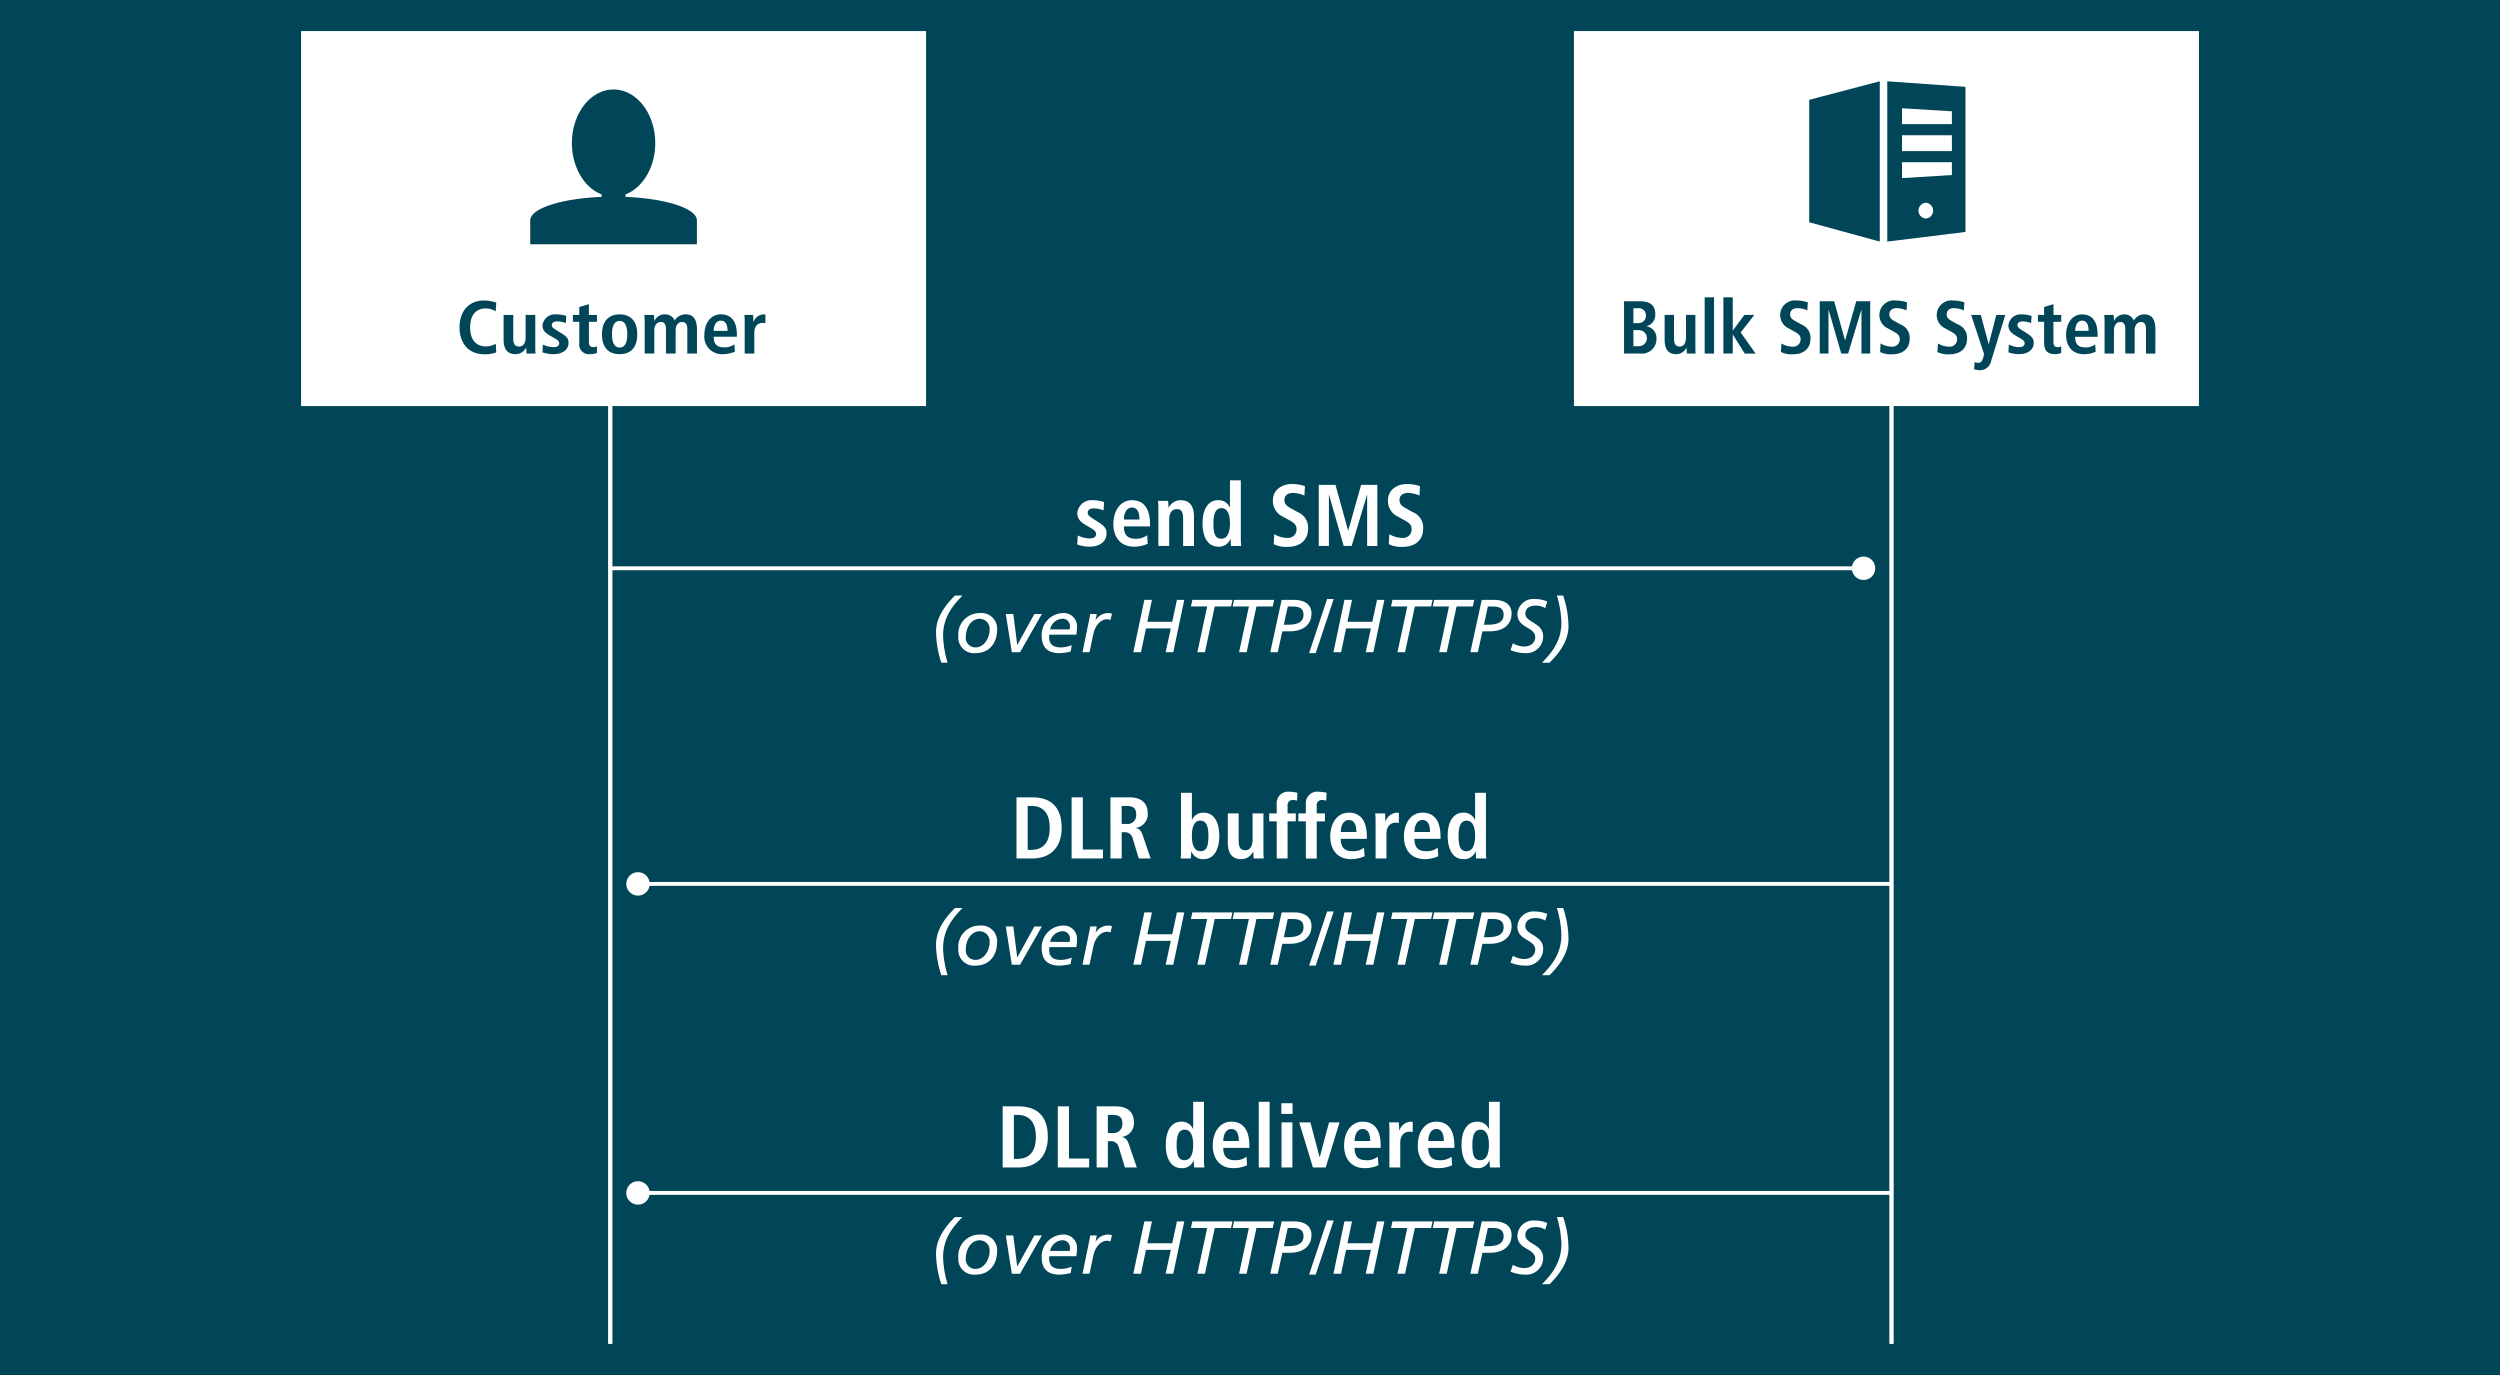 <svg xmlns="http://www.w3.org/2000/svg" id="b30d3dc2-6822-4e23-8895-dafe46a7798a" width="400" height="220" data-name="Layer 1" viewBox="0 0 400 220"><title>buffered-message-data-flow-diagram</title><rect width="400" height="220" style="fill:#004658"/><g style="isolation:isolate"><path d="M172.445,85.675a4.624,4.624,0,0,0,1.807.476c.63,0,1.121-.153,1.121-.714,0-.28-.14-.546-.771-.91l-.714-.421c-.728-.434-1.527-.9-1.527-2.031a2.3,2.3,0,0,1,2.493-2.045,5.789,5.789,0,0,1,1.808.294l-.1,1.344a3.975,3.975,0,0,0-1.526-.321c-.7,0-1,.266-1,.7,0,.392.308.6.812.924l.855.547c.9.574,1.345.981,1.345,1.82,0,1.331-1.121,2.13-2.69,2.13a5.847,5.847,0,0,1-2-.35Z" style="fill:#fff"/><path d="M183.634,87.005a5.355,5.355,0,0,1-2.157.463c-2.326,0-3.334-1.667-3.334-3.614,0-2.157,1.135-3.824,2.97-3.824,1.554,0,2.885.911,2.885,3.852v.336h-4.174c0,1.233.49,1.975,1.835,1.975a2.864,2.864,0,0,0,1.891-.56Zm-1.317-3.88c0-1.274-.42-1.918-1.2-1.918-.911,0-1.289.966-1.289,1.918Z" style="fill:#fff"/><path d="M185.339,81.333a9.837,9.837,0,0,0-.056-1.191h1.625c.014.364.056.742.056,1.107h.028a2.1,2.1,0,0,1,1.919-1.219c1.639,0,2.129,1.219,2.129,2.676v4.65H189.3V83.028c0-1.107-.28-1.569-.994-1.569-.911,0-1.233.77-1.233,1.695v4.2h-1.737Z" style="fill:#fff"/><path d="M198.53,76.85v9.274a9.3,9.3,0,0,0,.056,1.232h-1.625a9.956,9.956,0,0,1-.055-1.121h-.042a1.944,1.944,0,0,1-1.92,1.233c-1.793,0-2.535-1.709-2.535-3.712,0-2.353.939-3.726,2.493-3.726a1.943,1.943,0,0,1,1.864,1.148h.027V76.85Zm-3.109,9.343c1.022,0,1.372-1.107,1.372-2.465,0-1.4-.392-2.423-1.344-2.423-.967,0-1.3.939-1.3,2.381C194.146,85.353,194.412,86.193,195.421,86.193Z" style="fill:#fff"/><path d="M203.889,85.465a4,4,0,0,0,2.073.6,1.354,1.354,0,0,0,1.485-1.414c0-.7-.407-1.009-1.275-1.486l-.91-.5a2.747,2.747,0,0,1-1.6-2.564c0-1.751,1.443-2.661,3.081-2.661a6.378,6.378,0,0,1,2.045.35l-.084,1.5a4.657,4.657,0,0,0-1.835-.42c-.9,0-1.358.475-1.358,1.148,0,.729.49,1.009,1.036,1.317l1.051.588a2.659,2.659,0,0,1,1.695,2.633c0,1.989-1.415,2.942-3.278,2.942a4.475,4.475,0,0,1-2.227-.434Z" style="fill:#fff"/><path d="M218.747,79.2h-.028l-2.451,8.152h-1.275L212.654,79.2h-.028v8.152H211V77.579h2.675l2.018,7.3h.028l2.059-7.3h2.591v9.777h-1.625Z" style="fill:#fff"/><path d="M222.3,85.465a4,4,0,0,0,2.072.6,1.354,1.354,0,0,0,1.485-1.414c0-.7-.406-1.009-1.275-1.486l-.91-.5a2.748,2.748,0,0,1-1.6-2.564c0-1.751,1.442-2.661,3.081-2.661a6.384,6.384,0,0,1,2.045.35l-.084,1.5a4.657,4.657,0,0,0-1.835-.42c-.9,0-1.359.475-1.359,1.148,0,.729.49,1.009,1.036,1.317l1.051.588a2.658,2.658,0,0,1,1.7,2.633c0,1.989-1.415,2.942-3.278,2.942a4.47,4.47,0,0,1-2.226-.434Z" style="fill:#fff"/></g><g style="isolation:isolate"><path d="M154,95.288c-1.859,1.883-3.106,3.73-3.106,6.464a16.8,16.8,0,0,0,.719,4.282h-.995a15.7,15.7,0,0,1-.852-4.929c0-2.291,1.463-4.282,3.035-5.817Z" style="fill:#fff"/><path d="M156.825,98.094a2.5,2.5,0,0,1,2.71,2.675c0,2.075-1.223,3.73-3.418,3.73a2.509,2.509,0,0,1-2.783-2.722A3.4,3.4,0,0,1,156.825,98.094Zm-.72,5.493c1.271,0,2.231-1.439,2.231-2.818a1.607,1.607,0,0,0-1.559-1.763c-1.5,0-2.243,1.583-2.243,2.855A1.529,1.529,0,0,0,156.1,103.587Z" style="fill:#fff"/><path d="M160.93,98.239h1.2l.624,4.94h.024l2.722-4.94h1.2l-3.49,6.116H161.89Z" style="fill:#fff"/><path d="M171.3,104.247a7.671,7.671,0,0,1-1.811.252c-1.488,0-2.819-.6-2.819-2.758a3.5,3.5,0,0,1,3.346-3.647,2.123,2.123,0,0,1,2.3,2.339,6.5,6.5,0,0,1-.108,1.115H167.9a2.078,2.078,0,0,0-.035.384c0,1.283.791,1.655,1.882,1.655a4.632,4.632,0,0,0,1.727-.372Zm-.144-3.538a3.459,3.459,0,0,0,.036-.467,1.17,1.17,0,0,0-1.3-1.236,2.106,2.106,0,0,0-1.871,1.7Z" style="fill:#fff"/><path d="M174.262,99.173c.048-.251.12-.575.168-.934h1.055l-.192.97h.024a2.354,2.354,0,0,1,2.087-1.115,1.513,1.513,0,0,1,.516.109l-.252.995a1.576,1.576,0,0,0-.48-.12c-1.391,0-2.074,1.511-2.231,2.266l-.635,3.011H173.2Z" style="fill:#fff"/><path d="M183.094,95.984h1.211l-.732,3.5h3.982l.755-3.5h1.176l-1.763,8.371H186.5l.828-3.813h-3.97l-.8,3.813H181.33Z" style="fill:#fff"/><path d="M196.962,97.039h-2.6l-1.572,7.316h-1.211l1.571-7.316h-2.6l.227-1.055h6.417Z" style="fill:#fff"/><path d="M203.634,97.039h-2.6l-1.572,7.316h-1.211l1.571-7.316h-2.6l.227-1.055h6.417Z" style="fill:#fff"/><path d="M205.065,95.984h2.087c1.247,0,2.687.516,2.687,2.183s-1.212,2.842-3.467,2.842h-1.2l-.731,3.346h-1.2Zm.348,3.97h.636c1.235,0,2.518-.252,2.518-1.608,0-1.163-.887-1.307-1.9-1.307h-.623Z" style="fill:#fff"/><path d="M212.337,95.839h1.055l-2.878,8.66h-1.056Z" style="fill:#fff"/><path d="M215.109,95.984h1.211l-.731,3.5h3.982l.755-3.5H221.5l-1.762,8.371h-1.224l.828-3.813h-3.97l-.8,3.813h-1.223Z" style="fill:#fff"/><path d="M228.979,97.039h-2.6l-1.571,7.316h-1.212l1.571-7.316h-2.6l.227-1.055h6.417Z" style="fill:#fff"/><path d="M235.651,97.039h-2.6l-1.571,7.316h-1.212l1.571-7.316h-2.6l.227-1.055h6.417Z" style="fill:#fff"/><path d="M237.081,95.984h2.087c1.247,0,2.687.516,2.687,2.183s-1.212,2.842-3.467,2.842h-1.2l-.732,3.346h-1.2Zm.348,3.97h.636c1.235,0,2.518-.252,2.518-1.608,0-1.163-.887-1.307-1.9-1.307h-.623Z" style="fill:#fff"/><path d="M247.231,97.3a2.859,2.859,0,0,0-1.523-.408c-.792,0-1.655.312-1.655,1.308,0,1.4,2.855,1.415,2.855,3.609a2.672,2.672,0,0,1-2.891,2.687,5.985,5.985,0,0,1-2.339-.48l.384-1.1a3.523,3.523,0,0,0,1.763.528c1.271,0,1.811-.792,1.811-1.487,0-1.7-2.854-1.4-2.854-3.731a2.556,2.556,0,0,1,2.77-2.387,5.231,5.231,0,0,1,2.015.4Z" style="fill:#fff"/><path d="M246.719,106.034c1.859-1.883,3.106-3.73,3.106-6.464a16.742,16.742,0,0,0-.72-4.282h1a15.735,15.735,0,0,1,.852,4.929c0,2.291-1.464,4.282-3.035,5.817Z" style="fill:#fff"/></g><g style="isolation:isolate"><path d="M162.639,127.576h2.549c3.054,0,4.679,1.653,4.679,4.888,0,3.292-1.962,4.889-4.679,4.889h-2.549Zm1.793,8.4h.6c2.017,0,2.927-1.372,2.927-3.516s-.91-3.515-2.927-3.515h-.6Z" style="fill:#fff"/><path d="M171.458,127.576h1.793v8.348h3.222v1.429h-5.015Z" style="fill:#fff"/><path d="M177.674,127.576h3.054c1.737,0,2.914.784,2.914,2.577a2.2,2.2,0,0,1-1.892,2.3v.042c.365.055.771.223,1.079,1.134l1.274,3.726h-1.9l-.967-3.18a1.27,1.27,0,0,0-1.359-1.022h-.406v4.2h-1.793Zm2.522,4.258a1.409,1.409,0,0,0,1.6-1.485c0-1.12-.588-1.4-1.6-1.4h-.729v2.885Z" style="fill:#fff"/><path d="M190.7,126.847v4.328h.028a1.941,1.941,0,0,1,1.863-1.148c1.555,0,2.493,1.373,2.493,3.726,0,2-.742,3.712-2.535,3.712a1.943,1.943,0,0,1-1.919-1.233h-.042a9.662,9.662,0,0,1-.056,1.121H188.9a9.3,9.3,0,0,0,.056-1.232v-9.274Zm1.373,9.343c1.009,0,1.275-.84,1.275-2.507,0-1.442-.336-2.381-1.3-2.381s-1.345,1.023-1.345,2.423C190.7,135.084,191.045,136.19,192.068,136.19Z" style="fill:#fff"/><path d="M202.149,136.163a9.83,9.83,0,0,0,.056,1.19H200.58c-.014-.364-.056-.742-.056-1.106l-.042-.015.014.015a2.1,2.1,0,0,1-1.919,1.218c-1.639,0-2.129-1.218-2.129-2.675v-4.651h1.737v4.328c0,1.107.308,1.57,1.037,1.57.924,0,1.19-.841,1.19-1.766v-4.132h1.737Z" style="fill:#fff"/><path d="M204.274,131.414h-1.2v-1.275h1.2v-1.471a1.827,1.827,0,0,1,2.074-1.989,6.109,6.109,0,0,1,1.246.168l-.07,1.261a2.6,2.6,0,0,0-.686-.112.807.807,0,0,0-.827.9v1.247h1.317v1.275h-1.317v5.939h-1.737Z" style="fill:#fff"/><path d="M208.936,131.414h-1.2v-1.275h1.2v-1.471a1.827,1.827,0,0,1,2.074-1.989,6.1,6.1,0,0,1,1.246.168l-.07,1.261A2.6,2.6,0,0,0,211.5,128a.807.807,0,0,0-.827.9v1.247h1.317v1.275h-1.317v5.939h-1.737Z" style="fill:#fff"/><path d="M218.333,137a5.355,5.355,0,0,1-2.157.463c-2.326,0-3.334-1.667-3.334-3.614,0-2.157,1.135-3.824,2.97-3.824,1.555,0,2.885.911,2.885,3.852v.336h-4.174c0,1.233.49,1.975,1.835,1.975a2.861,2.861,0,0,0,1.891-.56Zm-1.316-3.879c0-1.275-.421-1.919-1.2-1.919-.911,0-1.289.966-1.289,1.919Z" style="fill:#fff"/><path d="M220.094,131.33a9.837,9.837,0,0,0-.056-1.191h1.569c.014.435.056.883.056,1.317h.028a2.014,2.014,0,0,1,1.835-1.429,1.857,1.857,0,0,1,.294.042v1.625a1.8,1.8,0,0,0-.49-.07c-.714,0-1.5.434-1.5,1.779v3.95h-1.737Z" style="fill:#fff"/><path d="M230.121,137a5.365,5.365,0,0,1-2.158.463c-2.325,0-3.334-1.667-3.334-3.614,0-2.157,1.135-3.824,2.97-3.824,1.555,0,2.886.911,2.886,3.852v.336H226.31c0,1.233.49,1.975,1.835,1.975a2.867,2.867,0,0,0,1.892-.56Zm-1.317-3.879c0-1.275-.421-1.919-1.205-1.919-.91,0-1.289.966-1.289,1.919Z" style="fill:#fff"/><path d="M237.75,126.847v9.274a9.271,9.271,0,0,0,.057,1.232h-1.625a9.662,9.662,0,0,1-.056-1.121h-.042a1.942,1.942,0,0,1-1.92,1.233c-1.793,0-2.535-1.709-2.535-3.712,0-2.353.939-3.726,2.493-3.726a1.94,1.94,0,0,1,1.864,1.148h.028v-4.328Zm-3.109,9.343c1.022,0,1.373-1.106,1.373-2.465,0-1.4-.393-2.423-1.345-2.423s-1.3.939-1.3,2.381C233.367,135.35,233.632,136.19,234.641,136.19Z" style="fill:#fff"/></g><g style="isolation:isolate"><path d="M154,145.285c-1.859,1.883-3.106,3.73-3.106,6.465a16.8,16.8,0,0,0,.719,4.281h-.995a15.7,15.7,0,0,1-.852-4.929c0-2.291,1.463-4.282,3.035-5.817Z" style="fill:#fff"/><path d="M156.825,148.091a2.5,2.5,0,0,1,2.71,2.675c0,2.075-1.223,3.73-3.418,3.73a2.509,2.509,0,0,1-2.783-2.722A3.4,3.4,0,0,1,156.825,148.091Zm-.72,5.493c1.271,0,2.231-1.439,2.231-2.818A1.607,1.607,0,0,0,156.777,149c-1.5,0-2.243,1.583-2.243,2.855A1.529,1.529,0,0,0,156.1,153.584Z" style="fill:#fff"/><path d="M160.93,148.236h1.2l.624,4.94h.024l2.722-4.94h1.2l-3.49,6.116H161.89Z" style="fill:#fff"/><path d="M171.3,154.244a7.671,7.671,0,0,1-1.811.252c-1.488,0-2.819-.6-2.819-2.758a3.5,3.5,0,0,1,3.346-3.647,2.123,2.123,0,0,1,2.3,2.339,6.5,6.5,0,0,1-.108,1.115H167.9a2.078,2.078,0,0,0-.035.384c0,1.283.791,1.655,1.882,1.655a4.632,4.632,0,0,0,1.727-.372Zm-.144-3.538a3.459,3.459,0,0,0,.036-.467,1.17,1.17,0,0,0-1.3-1.236,2.106,2.106,0,0,0-1.871,1.7Z" style="fill:#fff"/><path d="M174.262,149.17c.048-.251.12-.575.168-.934h1.055l-.192.971h.024a2.353,2.353,0,0,1,2.087-1.116,1.513,1.513,0,0,1,.516.109l-.252,1a1.576,1.576,0,0,0-.48-.12c-1.391,0-2.074,1.511-2.231,2.266l-.635,3.011H173.2Z" style="fill:#fff"/><path d="M183.094,145.981h1.211l-.732,3.5h3.982l.755-3.5h1.176l-1.763,8.371H186.5l.828-3.813h-3.97l-.8,3.813H181.33Z" style="fill:#fff"/><path d="M196.962,147.036h-2.6l-1.572,7.316h-1.211l1.571-7.316h-2.6l.227-1.055h6.417Z" style="fill:#fff"/><path d="M203.634,147.036h-2.6l-1.572,7.316h-1.211l1.571-7.316h-2.6l.227-1.055h6.417Z" style="fill:#fff"/><path d="M205.065,145.981h2.087c1.247,0,2.687.516,2.687,2.183s-1.212,2.842-3.467,2.842h-1.2l-.731,3.346h-1.2Zm.348,3.97h.636c1.235,0,2.518-.252,2.518-1.608,0-1.163-.887-1.307-1.9-1.307h-.623Z" style="fill:#fff"/><path d="M212.337,145.836h1.055l-2.878,8.66h-1.056Z" style="fill:#fff"/><path d="M215.109,145.981h1.211l-.731,3.5h3.982l.755-3.5H221.5l-1.762,8.371h-1.224l.828-3.813h-3.97l-.8,3.813h-1.223Z" style="fill:#fff"/><path d="M228.978,147.036h-2.6l-1.571,7.316h-1.211l1.571-7.316h-2.6l.227-1.055h6.416Z" style="fill:#fff"/><path d="M235.65,147.036h-2.6l-1.571,7.316h-1.211l1.571-7.316h-2.6l.227-1.055h6.416Z" style="fill:#fff"/><path d="M237.08,145.981h2.087c1.247,0,2.687.516,2.687,2.183s-1.211,2.842-3.466,2.842h-1.2l-.732,3.346h-1.2Zm.348,3.97h.636c1.235,0,2.518-.252,2.518-1.608,0-1.163-.886-1.307-1.894-1.307h-.624Z" style="fill:#fff"/><path d="M247.231,147.3a2.863,2.863,0,0,0-1.524-.408c-.792,0-1.655.312-1.655,1.308,0,1.4,2.855,1.415,2.855,3.609a2.671,2.671,0,0,1-2.891,2.687,5.98,5.98,0,0,1-2.338-.48l.384-1.1a3.517,3.517,0,0,0,1.763.528c1.271,0,1.81-.792,1.81-1.487,0-1.7-2.854-1.4-2.854-3.731a2.556,2.556,0,0,1,2.77-2.387,5.232,5.232,0,0,1,2.016.4Z" style="fill:#fff"/><path d="M246.718,156.031c1.86-1.883,3.107-3.73,3.107-6.464a16.742,16.742,0,0,0-.72-4.282h1a15.706,15.706,0,0,1,.852,4.929c0,2.291-1.463,4.282-3.035,5.817Z" style="fill:#fff"/></g><line x1="302.511" x2="101.985" y1="141.424" y2="141.424" style="fill:none;stroke:#fff;stroke-miterlimit:10;stroke-width:.622px"/><path d="M102.078,139.554a1.87,1.87,0,1,0,1.871,1.87A1.87,1.87,0,0,0,102.078,139.554Z" style="fill:#fff"/><g style="isolation:isolate"><path d="M160.427,177.017h2.549c3.054,0,4.679,1.653,4.679,4.889,0,3.292-1.962,4.888-4.679,4.888h-2.549Zm1.793,8.4h.6c2.017,0,2.927-1.372,2.927-3.515s-.91-3.516-2.927-3.516h-.6Z" style="fill:#fff"/><path d="M169.246,177.017h1.793v8.349h3.222v1.428h-5.015Z" style="fill:#fff"/><path d="M175.462,177.017h3.054c1.737,0,2.914.784,2.914,2.577a2.2,2.2,0,0,1-1.892,2.3v.042c.365.056.771.224,1.079,1.135l1.275,3.725h-1.905l-.967-3.179a1.27,1.27,0,0,0-1.358-1.023h-.407v4.2h-1.793Zm2.522,4.259a1.409,1.409,0,0,0,1.6-1.485c0-1.121-.588-1.4-1.6-1.4h-.729v2.886Z" style="fill:#fff"/><path d="M192.643,176.289v9.273a9.251,9.251,0,0,0,.057,1.232h-1.625a9.648,9.648,0,0,1-.056-1.121h-.042a1.942,1.942,0,0,1-1.919,1.234c-1.793,0-2.536-1.709-2.536-3.712,0-2.354.939-3.727,2.494-3.727a1.941,1.941,0,0,1,1.863,1.149h.028v-4.328Zm-3.109,9.342c1.023,0,1.373-1.106,1.373-2.464,0-1.4-.392-2.423-1.345-2.423s-1.3.938-1.3,2.381C188.259,184.792,188.525,185.631,189.534,185.631Z" style="fill:#fff"/><path d="M199.531,186.444a5.378,5.378,0,0,1-2.158.463c-2.325,0-3.333-1.667-3.333-3.615,0-2.157,1.135-3.824,2.97-3.824,1.554,0,2.885.911,2.885,3.853v.336h-4.174c0,1.232.49,1.974,1.835,1.974a2.87,2.87,0,0,0,1.891-.559Zm-1.317-3.88c0-1.274-.42-1.919-1.2-1.919-.911,0-1.289.967-1.289,1.919Z" style="fill:#fff"/><path d="M201.4,176.289h1.737v10.505H201.4Z" style="fill:#fff"/><path d="M205.016,176.513h1.793v1.709h-1.793Zm.028,3.068h1.737v7.213h-1.737Z" style="fill:#fff"/><path d="M207.872,179.581h1.793l1.471,5.56h.027l1.485-5.56h1.681l-2.213,7.213h-2.045Z" style="fill:#fff"/><path d="M220.545,186.444a5.372,5.372,0,0,1-2.157.463c-2.326,0-3.334-1.667-3.334-3.615,0-2.157,1.135-3.824,2.97-3.824,1.555,0,2.885.911,2.885,3.853v.336h-4.174c0,1.232.49,1.974,1.835,1.974a2.868,2.868,0,0,0,1.891-.559Zm-1.317-3.88c0-1.274-.42-1.919-1.2-1.919-.911,0-1.289.967-1.289,1.919Z" style="fill:#fff"/><path d="M222.306,180.771a9.83,9.83,0,0,0-.056-1.19h1.569c.014.434.056.882.056,1.316h.028a2.014,2.014,0,0,1,1.835-1.429,1.981,1.981,0,0,1,.294.042v1.625a1.8,1.8,0,0,0-.491-.07c-.713,0-1.5.435-1.5,1.779v3.95h-1.737Z" style="fill:#fff"/><path d="M232.332,186.444a5.372,5.372,0,0,1-2.157.463c-2.325,0-3.334-1.667-3.334-3.615,0-2.157,1.135-3.824,2.97-3.824,1.555,0,2.886.911,2.886,3.853v.336h-4.175c0,1.232.49,1.974,1.835,1.974a2.868,2.868,0,0,0,1.891-.559Zm-1.316-3.88c0-1.274-.421-1.919-1.2-1.919-.91,0-1.289.967-1.289,1.919Z" style="fill:#fff"/><path d="M239.962,176.289v9.273a9.251,9.251,0,0,0,.057,1.232h-1.625a9.648,9.648,0,0,1-.056-1.121H238.3a1.943,1.943,0,0,1-1.92,1.234c-1.793,0-2.535-1.709-2.535-3.712,0-2.354.939-3.727,2.493-3.727a1.941,1.941,0,0,1,1.864,1.149h.028v-4.328Zm-3.109,9.342c1.022,0,1.373-1.106,1.373-2.464,0-1.4-.393-2.423-1.345-2.423-.967,0-1.3.938-1.3,2.381C235.579,184.792,235.844,185.631,236.853,185.631Z" style="fill:#fff"/></g><g style="isolation:isolate"><path d="M154,194.726c-1.859,1.884-3.106,3.731-3.106,6.465a16.784,16.784,0,0,0,.719,4.281h-.995a15.7,15.7,0,0,1-.852-4.929c0-2.291,1.463-4.282,3.035-5.817Z" style="fill:#fff"/><path d="M156.825,197.533a2.5,2.5,0,0,1,2.71,2.675c0,2.075-1.223,3.729-3.418,3.729a2.509,2.509,0,0,1-2.783-2.722A3.4,3.4,0,0,1,156.825,197.533Zm-.72,5.493c1.271,0,2.231-1.44,2.231-2.818a1.606,1.606,0,0,0-1.559-1.763c-1.5,0-2.243,1.583-2.243,2.854A1.53,1.53,0,0,0,156.1,203.026Z" style="fill:#fff"/><path d="M160.93,197.677h1.2l.624,4.941h.024l2.722-4.941h1.2l-3.49,6.116H161.89Z" style="fill:#fff"/><path d="M171.3,203.685a7.62,7.62,0,0,1-1.811.252c-1.488,0-2.819-.6-2.819-2.758a3.5,3.5,0,0,1,3.346-3.646,2.123,2.123,0,0,1,2.3,2.339,6.507,6.507,0,0,1-.108,1.115H167.9a2.078,2.078,0,0,0-.035.384c0,1.283.791,1.655,1.882,1.655a4.652,4.652,0,0,0,1.727-.372Zm-.144-3.538a3.447,3.447,0,0,0,.036-.467,1.17,1.17,0,0,0-1.3-1.235,2.106,2.106,0,0,0-1.871,1.7Z" style="fill:#fff"/><path d="M174.262,198.612c.048-.251.12-.575.168-.935h1.055l-.192.971h.024a2.354,2.354,0,0,1,2.087-1.115,1.506,1.506,0,0,1,.516.108l-.252,1a1.576,1.576,0,0,0-.48-.12c-1.391,0-2.074,1.512-2.231,2.267l-.635,3.01H173.2Z" style="fill:#fff"/><path d="M183.094,195.422h1.211l-.732,3.5h3.982l.755-3.5h1.176l-1.763,8.371H186.5l.828-3.813h-3.97l-.8,3.813H181.33Z" style="fill:#fff"/><path d="M196.962,196.477h-2.6l-1.572,7.316h-1.211l1.571-7.316h-2.6l.227-1.055h6.417Z" style="fill:#fff"/><path d="M203.634,196.477h-2.6l-1.572,7.316h-1.211l1.571-7.316h-2.6l.227-1.055h6.417Z" style="fill:#fff"/><path d="M205.065,195.422h2.087c1.247,0,2.687.516,2.687,2.183s-1.212,2.843-3.467,2.843h-1.2l-.731,3.345h-1.2Zm.348,3.97h.636c1.235,0,2.518-.252,2.518-1.607,0-1.163-.887-1.308-1.9-1.308h-.623Z" style="fill:#fff"/><path d="M212.337,195.278h1.055l-2.878,8.659h-1.056Z" style="fill:#fff"/><path d="M215.109,195.422h1.211l-.731,3.5h3.982l.755-3.5H221.5l-1.762,8.371h-1.224l.828-3.813h-3.97l-.8,3.813h-1.223Z" style="fill:#fff"/><path d="M228.978,196.477h-2.6l-1.571,7.316h-1.211l1.571-7.316h-2.6l.227-1.055h6.416Z" style="fill:#fff"/><path d="M235.65,196.477h-2.6l-1.571,7.316h-1.211l1.571-7.316h-2.6l.227-1.055h6.416Z" style="fill:#fff"/><path d="M237.08,195.422h2.087c1.247,0,2.687.516,2.687,2.183s-1.211,2.843-3.466,2.843h-1.2l-.732,3.345h-1.2Zm.348,3.97h.636c1.235,0,2.518-.252,2.518-1.607,0-1.163-.886-1.308-1.894-1.308h-.624Z" style="fill:#fff"/><path d="M247.231,196.742a2.854,2.854,0,0,0-1.524-.408c-.792,0-1.655.311-1.655,1.307,0,1.4,2.855,1.415,2.855,3.609a2.671,2.671,0,0,1-2.891,2.687,6,6,0,0,1-2.338-.479l.384-1.1a3.507,3.507,0,0,0,1.763.528c1.271,0,1.81-.792,1.81-1.487,0-1.7-2.854-1.4-2.854-3.73a2.555,2.555,0,0,1,2.77-2.387,5.25,5.25,0,0,1,2.016.4Z" style="fill:#fff"/><path d="M246.718,205.472c1.86-1.883,3.107-3.729,3.107-6.464a16.742,16.742,0,0,0-.72-4.282h1a15.713,15.713,0,0,1,.852,4.93c0,2.291-1.463,4.281-3.035,5.816Z" style="fill:#fff"/></g><line x1="302.511" x2="101.985" y1="190.865" y2="190.865" style="fill:none;stroke:#fff;stroke-miterlimit:10;stroke-width:.622px"/><path d="M102.078,189a1.871,1.871,0,1,0,1.871,1.87A1.871,1.871,0,0,0,102.078,189Z" style="fill:#fff"/><line x1="97.649" x2="298.262" y1="90.926" y2="90.926" style="fill:none;stroke:#fff;stroke-miterlimit:10;stroke-width:.621px"/><path d="M298.168,92.794a1.869,1.869,0,1,0-1.868-1.868A1.869,1.869,0,0,0,298.168,92.794Z" style="fill:#fff"/><line x1="97.64" x2="97.64" y1="215.028" y2="61.418" style="fill:none;stroke:#fff;stroke-miterlimit:10;stroke-width:.691px"/><line x1="302.64" x2="302.64" y1="215.028" y2="61.418" style="fill:none;stroke:#fff;stroke-miterlimit:10;stroke-width:.691px"/><path d="M115.338,51.3c-.81,0-1.147.827-1.147,1.643h2.217C116.408,51.854,116.035,51.3,115.338,51.3Z" style="fill:#fff"/><path d="M99.146,51.351c-1,0-1.232,1.091-1.232,2.122s.236,2.136,1.232,2.136,1.22-1.1,1.22-2.136S100.142,51.351,99.146,51.351Z" style="fill:#fff"/><path d="M48.171,4.972v60h100v-60Zm36.666,30.3c0-1.92,4.968-3.507,11.429-3.771v-.395c-2.755-1.053-4.762-4.333-4.762-8.215,0-4.733,2.985-8.571,6.667-8.571s6.666,3.838,6.666,8.571c0,3.882-2.008,7.162-4.762,8.215V31.5c6.461.264,11.429,1.851,11.429,3.771v3.81H84.837ZM77.674,55.417a2.769,2.769,0,0,0,1.643-.432l.087,1.4a4.964,4.964,0,0,1-1.88.3c-2.639,0-4-1.859-4-4.306s1.358-4.3,3.948-4.3a5.69,5.69,0,0,1,1.929.347L79.317,49.8a3.405,3.405,0,0,0-1.643-.455c-1.32,0-2.453.863-2.453,3.034S76.354,55.417,77.674,55.417Zm6.576,1.151c-.012-.312-.05-.636-.05-.947l-.037-.012.013.012a1.872,1.872,0,0,1-1.706,1.043c-1.457,0-1.893-1.043-1.893-2.29V50.391h1.544V54.1c0,.947.273,1.344.922,1.344.821,0,1.057-.72,1.057-1.512V50.391h1.544v5.157a8.187,8.187,0,0,0,.05,1.02Zm4.322.1a5.359,5.359,0,0,1-1.78-.3l.075-1.236a4.232,4.232,0,0,0,1.606.409c.56,0,1-.132,1-.613,0-.239-.124-.467-.685-.779l-.635-.359c-.647-.372-1.357-.768-1.357-1.74A2.019,2.019,0,0,1,89.008,50.3a5.339,5.339,0,0,1,1.606.252L90.527,51.7a3.623,3.623,0,0,0-1.357-.277c-.622,0-.884.229-.884.6,0,.336.274.517.722.792l.759.468c.8.491,1.2.84,1.2,1.559C90.963,55.98,89.967,56.664,88.572,56.664Zm6.938-5.181H94.226v3.2c0,.659.25.852.7.852a1.271,1.271,0,0,0,.586-.132v1.054a2.445,2.445,0,0,1-1.034.2,1.568,1.568,0,0,1-1.792-1.8V51.483H91.662V50.391h1.022V49.12l1.542-.455v1.726H95.51Zm3.636,5.181c-1.307,0-2.826-.6-2.826-3.191,0-2.518,1.519-3.178,2.826-3.178s2.814.66,2.814,3.178C101.96,56.064,100.453,56.664,99.146,56.664Zm12.367-.1h-1.544v-3.9c0-.767-.249-1.151-.823-1.151-.684,0-1.046.623-1.046,1.307v3.742h-1.543v-3.9c0-.767-.249-1.151-.822-1.151-.684,0-1.046.623-1.046,1.307v3.742h-1.544V51.4a9.608,9.608,0,0,0-.049-1.008h1.544c.012.324.049.648.049.972h.025a1.783,1.783,0,0,1,1.619-1.068,1.656,1.656,0,0,1,1.618.984,2,2,0,0,1,1.719-.984c1.394,0,1.843.959,1.843,2.459Zm6.389-2.687h-3.711c0,1.056.437,1.692,1.632,1.692a2.612,2.612,0,0,0,1.681-.481l.074,1.176a4.921,4.921,0,0,1-1.917.4A2.807,2.807,0,0,1,112.7,53.57c0-1.848,1.009-3.275,2.641-3.275,1.382,0,2.564.78,2.564,3.3Zm4.559-2.159a1.7,1.7,0,0,0-.436-.059c-.634,0-1.332.372-1.332,1.523v3.382h-1.544V51.411a8.207,8.207,0,0,0-.049-1.02h1.394c.013.372.05.756.05,1.128h.024A1.778,1.778,0,0,1,122.2,50.3a1.577,1.577,0,0,1,.261.037Z" style="fill:#fff"/><polygon points="304.32 19.862 312.301 19.862 312.301 17.806 304.32 17.323 304.32 19.862" style="fill:#fff"/><path d="M263.348,50.452a1.112,1.112,0,0,0-1.243-1.128h-.761V51.7h.8A1.174,1.174,0,0,0,263.348,50.452Z" style="fill:#fff"/><rect width="7.981" height="2.539" x="304.32" y="21.64" style="fill:#fff"/><path d="M262.153,52.826h-.809v2.566h.858a1.284,1.284,0,1,0-.049-2.566Z" style="fill:#fff"/><path d="M308.129,32.431a1.274,1.274,0,0,0,0,2.54A1.274,1.274,0,0,0,308.129,32.431Z" style="fill:#fff"/><path d="M251.829,4.972v60h100v-60Zm50.133,8.034,12.515.889V37.112l-12.515,1.541Zm-12.485,2.965,11.287-2.965V38.653l-11.287-3.092Zm-27.059,40.6h-2.57V48.2h2.462c1.738,0,2.534.647,2.534,2.062a1.87,1.87,0,0,1-1.4,1.931v.024a1.894,1.894,0,0,1,1.593,2A2.335,2.335,0,0,1,262.418,56.568Zm7.484,0c-.012-.312-.048-.636-.048-.947l-.036-.012.011.012a1.81,1.81,0,0,1-1.653,1.043c-1.412,0-1.835-1.043-1.835-2.29V50.391h1.5V54.1c0,.947.266,1.344.893,1.344.8,0,1.026-.72,1.026-1.512V50.391h1.5v5.157a8.406,8.406,0,0,0,.049,1.02Zm4.345,0h-1.5V47.573h1.5Zm4.914,0-1.883-3.011h-.036v3.011h-1.5V47.573h1.5v5.289h.036l1.822-2.471h1.593l-2.185,2.8,2.391,3.382Zm7.7.12a3.871,3.871,0,0,1-1.919-.372l.084-1.367a3.465,3.465,0,0,0,1.787.515,1.163,1.163,0,0,0,1.279-1.211c0-.6-.35-.864-1.1-1.271l-.785-.432a2.352,2.352,0,0,1,1.28-4.473,5.535,5.535,0,0,1,1.761.3l-.072,1.284a4.033,4.033,0,0,0-1.581-.36c-.772,0-1.171.408-1.171.984,0,.623.423.863.894,1.127l.9.5a2.275,2.275,0,0,1,1.46,2.254C289.686,55.873,288.467,56.688,286.862,56.688Zm12.372-.12h-1.4V49.587h-.024L295.7,56.568h-1.1l-2.016-6.981h-.024v6.981h-1.4V48.2h2.305l1.739,6.248h.023L297,48.2h2.234Zm3.5.12a3.871,3.871,0,0,1-1.919-.372l.084-1.367a3.465,3.465,0,0,0,1.787.515,1.163,1.163,0,0,0,1.279-1.211c0-.6-.35-.864-1.1-1.271l-.785-.432a2.352,2.352,0,0,1,1.28-4.473,5.535,5.535,0,0,1,1.761.3l-.072,1.284a4.033,4.033,0,0,0-1.581-.36c-.772,0-1.171.408-1.171.984,0,.623.423.863.894,1.127l.9.5a2.275,2.275,0,0,1,1.46,2.254C305.559,55.873,304.34,56.688,302.735,56.688Zm9.174,0a3.871,3.871,0,0,1-1.919-.372l.084-1.367a3.458,3.458,0,0,0,1.787.515,1.163,1.163,0,0,0,1.279-1.211c0-.6-.351-.864-1.1-1.271l-.784-.432a2.352,2.352,0,0,1,1.28-4.473,5.535,5.535,0,0,1,1.761.3l-.072,1.284a4.033,4.033,0,0,0-1.581-.36c-.773,0-1.171.408-1.171.984,0,.623.423.863.894,1.127l.905.5a2.275,2.275,0,0,1,1.46,2.254C314.733,55.873,313.514,56.688,311.909,56.688Zm6.674,1.056a1.8,1.8,0,0,1-1.774,1.486,3.1,3.1,0,0,1-.953-.155l.084-1.14a1.582,1.582,0,0,0,.567.12c.447.012.64-.263.833-.9l.109-.529-2.064-6.236h1.545l1.255,4.666h.024l1.195-4.666h1.449Zm4.491-1.08a5.06,5.06,0,0,1-1.726-.3l.072-1.236a4.02,4.02,0,0,0,1.557.409c.544,0,.966-.132.966-.613,0-.239-.12-.467-.664-.779l-.616-.359c-.627-.372-1.315-.768-1.315-1.74A1.976,1.976,0,0,1,323.5,50.3a5.031,5.031,0,0,1,1.557.252l-.084,1.152a3.42,3.42,0,0,0-1.315-.277c-.6,0-.858.229-.858.6,0,.336.266.517.7.792l.737.468c.772.491,1.158.84,1.158,1.559C325.391,55.98,324.426,56.664,323.074,56.664Zm6.723-5.181h-1.243v3.2c0,.659.241.852.676.852a1.19,1.19,0,0,0,.567-.132v1.054a2.3,2.3,0,0,1-1,.2c-1.11,0-1.737-.5-1.737-1.8V51.483h-.99V50.391h.99V49.12l1.5-.455v1.726H329.8Zm5.829,2.4h-3.6c0,1.056.423,1.692,1.581,1.692a2.481,2.481,0,0,0,1.63-.481l.072,1.176a4.655,4.655,0,0,1-1.859.4c-2,0-2.873-1.427-2.873-3.094,0-1.848.978-3.275,2.559-3.275,1.34,0,2.486.78,2.486,3.3Zm9.236,2.687h-1.5v-3.9c0-.767-.242-1.151-.8-1.151-.663,0-1.014.623-1.014,1.307v3.742h-1.5v-3.9c0-.767-.242-1.151-.8-1.151-.664,0-1.014.623-1.014,1.307v3.742h-1.5V51.4a10.019,10.019,0,0,0-.047-1.008h1.5c.012.324.048.648.048.972h.024A1.73,1.73,0,0,1,339.84,50.3a1.61,1.61,0,0,1,1.57.984,1.925,1.925,0,0,1,1.665-.984c1.352,0,1.787.959,1.787,2.459Z" style="fill:#fff"/><path d="M333.14,51.3c-.784,0-1.11.827-1.11,1.643h2.148C334.178,51.854,333.816,51.3,333.14,51.3Z" style="fill:#fff"/><polygon points="304.32 28.495 312.301 28.012 312.301 25.956 304.32 25.956 304.32 28.495" style="fill:#fff"/></svg>